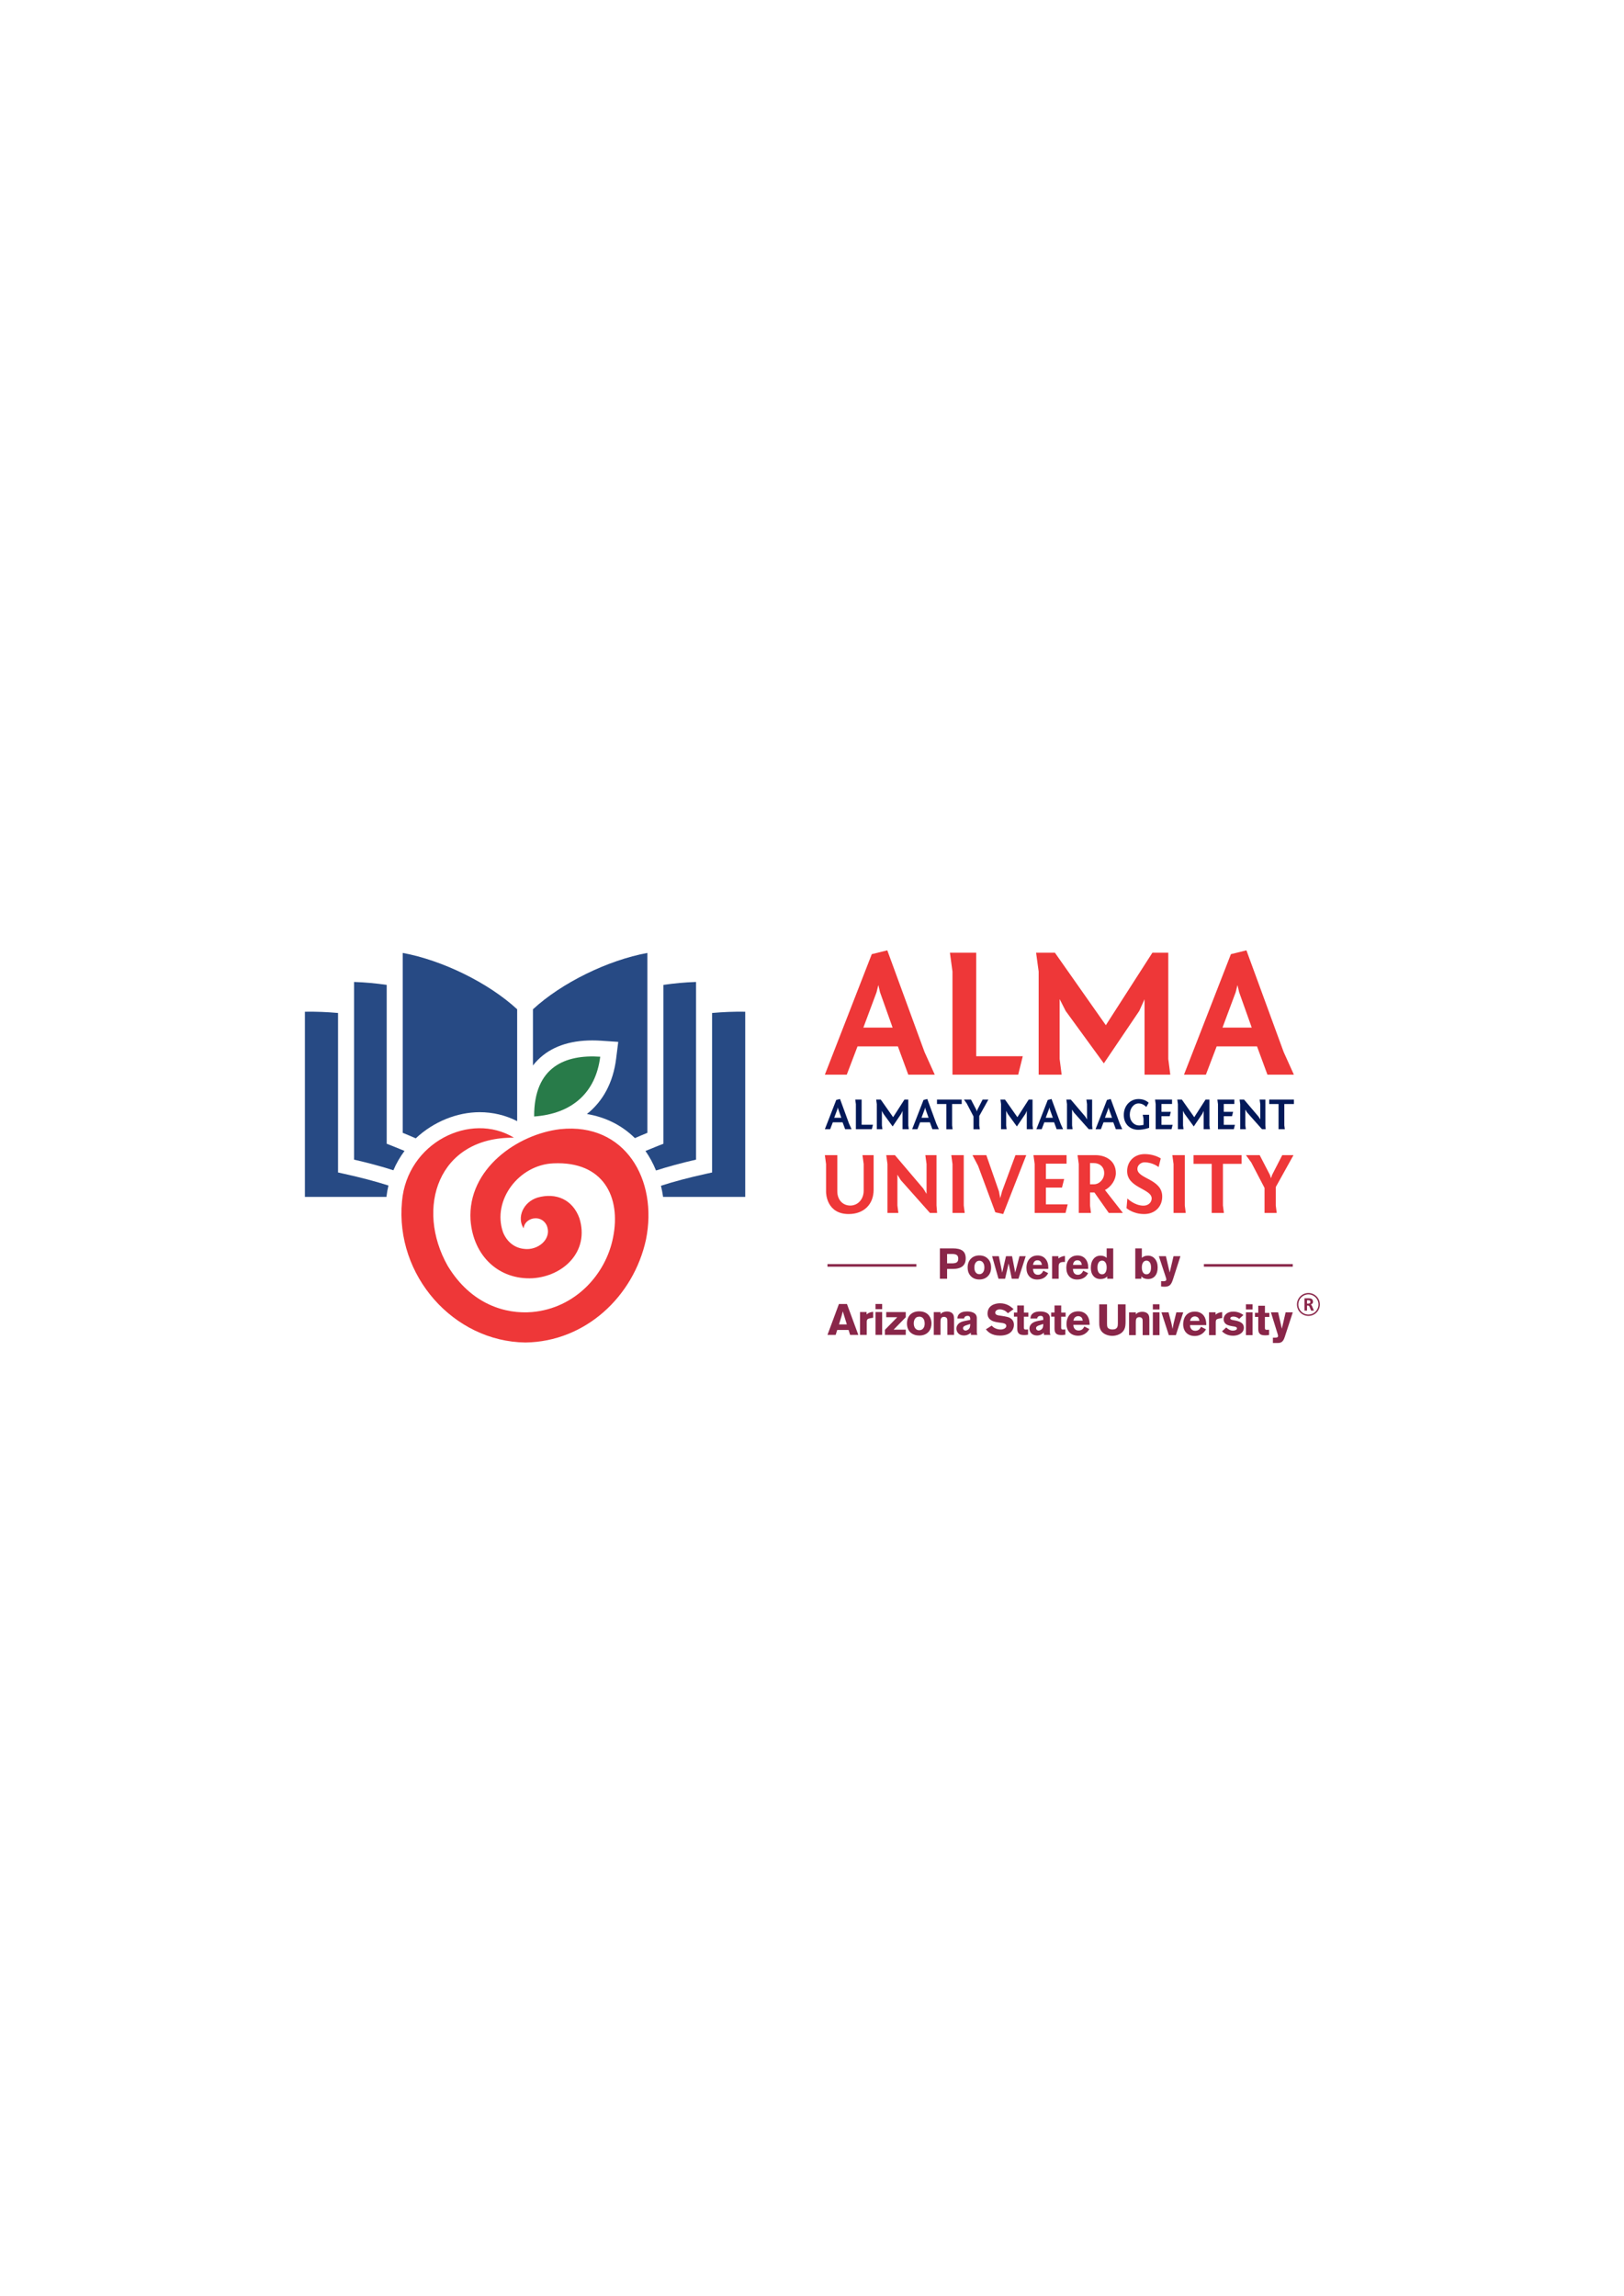 <?xml version="1.0" encoding="UTF-8"?>
<!DOCTYPE svg PUBLIC "-//W3C//DTD SVG 1.1//EN" "http://www.w3.org/Graphics/SVG/1.1/DTD/svg11.dtd">
<!-- Creator: CorelDRAW 2021 (64-Bit) -->
<svg xmlns="http://www.w3.org/2000/svg" xml:space="preserve" width="209.903mm" height="296.686mm" version="1.1" style="shape-rendering:geometricPrecision; text-rendering:geometricPrecision; image-rendering:optimizeQuality; fill-rule:evenodd; clip-rule:evenodd"
viewBox="0 0 20990.28 29668.6"
 xmlns:xlink="http://www.w3.org/1999/xlink"
 xmlns:xodm="http://www.corel.com/coreldraw/odm/2003">
 <defs>
  <style type="text/css">
   <![CDATA[
    .fil1 {fill:#EE3738}
    .fil4 {fill:#892649}
    .fil0 {fill:#287B49}
    .fil2 {fill:#274A84}
    .fil3 {fill:#031959}
    .fil5 {fill:#892649;fill-rule:nonzero}
   ]]>
  </style>
 </defs>
 <g id="Слой_x0020_1">
  <g id="_1599229953632">
   <path class="fil0" d="M7757.86 13656.29c-58.49,467.12 -365.45,737.55 -854.02,772.42 -2.81,-642.45 403.36,-803.55 854.02,-772.42z"/>
   <path class="fil1" d="M6790.62 17349.57c-926.59,-11.98 -1685.22,-862.82 -1594.81,-1824.73 66.72,-757.4 885.72,-1164.14 1447.5,-822.02 -985.94,-10.69 -1276.36,912.29 -857.7,1654.75 302.34,501.42 751.19,628.29 1093.47,598.24 557.38,-49.53 952.22,-488.5 1044.86,-963.92 105.5,-521.85 -124.7,-987.75 -771.7,-957.57 -444.44,18.27 -794.22,475.51 -651.03,889.55 48.45,120.67 144.27,201.25 266.74,215.19 182.04,28.08 375.63,-128.11 296.13,-307.75 -76.47,-147.25 -286.24,-91.29 -296.13,43.18 -92.36,-144.06 -3.11,-340.97 179.87,-398.17 242.04,-67.73 455.21,28.01 541.35,268.04 132.36,427.12 -205.51,748.67 -604.75,774.58 -431.52,22.61 -767.37,-280.67 -802.89,-753.13 -39.86,-659.42 607.92,-1110.21 1162.27,-1173.77 833.01,-86.06 1263.45,650.97 1105.24,1428.81 -160.45,733.64 -781.31,1317.96 -1558.42,1328.72z"/>
   <path class="fil2" d="M7655.54 13445.59c37.69,0 76.98,1.29 116.69,3.96l218.51 15.03 -27.23 217.42c-38.41,307.69 -169.98,550.45 -377.72,714.8 239.23,39.42 452.6,145.42 620.2,311.43 53.29,-22.88 106.08,-46.06 161.53,-68.37l0 -2324.63c-511.67,93.73 -1109.56,386.45 -1479.06,728.22l0 726.06c19.5,-24.98 40.08,-48.74 62.39,-70.98 166.88,-167.89 404.01,-252.94 704.69,-252.94z"/>
   <path class="fil2" d="M8478.94 15126.61c155.83,-50.03 324.73,-96.04 517.45,-140.3l0 -2296.11c-147.95,4.77 -288.26,18.35 -421.77,37.98l0 2052.77 -65.78 25.84c-57.41,22.39 -112.51,45 -166.23,67.45 54.45,78.28 99.87,162.61 136.33,252.37z"/>
   <path class="fil2" d="M6200.17 14373.18c170.34,0 336.27,39.93 484.3,115.69l0 -1445.42c-369.42,-341.54 -967.38,-634.49 -1478.98,-728.29l0 2324.84c57.62,23.17 112.86,47.23 168.17,71.19 232.3,-217.85 537.02,-338.01 826.51,-338.01z"/>
   <path class="fil2" d="M5228.52 14873.67c-53.15,-22.39 -107.74,-44.63 -164.35,-66.88l-65.92 -25.76 0 -2052.78c-133.45,-19.7 -273.75,-33.28 -421.71,-38.05l0 2296.11c188.98,43.4 354.7,88.39 507.92,137.42 38.56,-91.13 87.66,-174.25 144.06,-250.06z"/>
   <path class="fil2" d="M5020.77 15320.72c-168.24,-53.66 -353.39,-102.47 -570.23,-150.49l-81.31 -17.99 0 -2061.21c-140.73,-12.55 -283.85,-18.69 -428.42,-16.23l0 2393.29 1053.82 0c6,-50.77 14.88,-99.65 26.14,-147.37z"/>
   <path class="fil2" d="M9203.78 13091.03l0 2061.28 -81.31 17.92c-220.89,48.82 -408.85,98.49 -579.55,153.51 11.48,47.01 20.36,95.31 27.51,144.28l1061.76 0 0 -2393.22c-144.56,-2.46 -287.75,3.6 -428.41,16.23z"/>
   <path class="fil1" d="M11163.1 15043.36l-15.6 -115.11 144.13 0 0 447.13c0,187.67 -125.21,314.04 -321.91,314.04 -286.09,0 -292.81,-266.09 -292.81,-285.17l0 -360.89 -15.59 -115.11 160.88 0 0 467.27c0,111.64 71.56,184.28 167.74,184.28 97.19,0 173.16,-80.37 173.16,-192.15l0 -344.29z"/>
   <polygon class="fil1" points="12104.27,15578.49 12112.14,15674.89 12019.43,15674.89 11642.64,15251.24 11599.1,15180.7 11599.1,15578.49 11611.37,15674.89 11470.56,15674.89 11470.56,15043.36 11454.9,14928.25 11566.68,14928.25 11933.21,15359.71 11975.74,15429.03 11975.74,15043.36 11960.07,14928.25 12104.27,14928.25 "/>
   <polygon class="fil1" points="12456.44,15578.49 12468.78,15674.89 12311.15,15674.89 12311.15,15043.36 12295.55,14928.25 12456.44,14928.25 "/>
   <polygon class="fil1" points="12966.23,15689.42 12864.56,15667.09 12641.94,15066.83 12569.37,14928.25 12748.23,14928.25 12911.43,15396.45 12928.18,15484.85 12951.57,15396.45 13124.8,14928.25 13264.53,14928.25 "/>
   <polygon class="fil1" points="13373.2,15043.36 13357.46,14928.25 13785.44,14928.25 13785.44,15038.73 13518.34,15038.73 13518.34,15236.8 13754.25,15236.8 13726.23,15347.43 13518.34,15347.43 13518.34,15564.2 13800.03,15564.2 13772.09,15674.89 13373.2,15674.89 "/>
   <path class="fil1" d="M14331.06 15674.89l-185.65 -263.99 -56.9 0 0 167.59 12.27 96.4 -157.63 0 0 -631.53 -15.67 -115.11 231.43 0c134.09,0 263.78,73.72 263.78,232.45 0,82.74 -57.12,175.46 -140.88,218.07l231.36 296.12 -182.11 0zm-192.37 -369.93l0 0c70.48,0 133.01,-64.91 133.01,-144.26 0,-84.92 -62.53,-129.7 -133.01,-129.7l-50.18 0 0 273.96 50.18 0z"/>
   <path class="fil1" d="M14571.3 15488.17c0,0 91.7,92.92 209.04,92.92 61.52,0 105.14,-42.53 105.14,-92.92 0,-127.31 -317.36,-134.02 -317.36,-353.25 0,-120.59 87.01,-220.17 226.74,-220.17 96.25,0 168.89,31.42 208.03,55.89l-27.87 111.7c0,0 -73.87,-61.36 -183.41,-61.36 -41.45,0 -90.7,33.5 -90.7,84.99 0,129.67 320.9,128.45 320.9,357.58 0,127.44 -90.48,225.87 -233.6,225.87 -145.35,0 -227.96,-76.05 -227.96,-76.05l11.05 -125.2z"/>
   <polygon class="fil1" points="15313.61,15578.49 15325.88,15674.89 15168.25,15674.89 15168.25,15043.36 15152.51,14928.25 15313.61,14928.25 "/>
   <polygon class="fil1" points="15426.54,14928.25 16047.97,14928.25 16047.97,15041.04 15806.51,15041.04 15806.51,15578.49 15818.78,15674.89 15661.22,15674.89 15661.22,15041.04 15426.54,15041.04 "/>
   <polygon class="fil1" points="16489.39,15578.49 16501.74,15674.89 16344.17,15674.89 16344.17,15351.84 16172.97,15023.36 16103.79,14928.25 16281.43,14928.25 16413.42,15183.08 16427.94,15226.56 16442.38,15183.08 16573.22,14928.25 16718.43,14928.25 16489.39,15340.56 "/>
   <path class="fil3" d="M10808.55 14214.68l48.82 -11.92 116.9 319.18 32.13 71.19 -83.11 0 -32.71 -88.96 -126.65 0 -33.94 88.96 -68.67 0 147.23 -378.45zm-26.21 230.42l0 0 91.63 0 -39.57 -110.91 -5.2 -22.6 -5.63 23.03 -41.23 110.48z"/>
   <polygon class="fil3" points="11062.22,14269.28 11054.06,14210.13 11136.6,14210.13 11136.6,14535.14 11282.89,14535.14 11268.45,14593.13 11062.22,14593.13 "/>
   <polygon class="fil3" points="11417.64,14392.96 11398.64,14355.7 11398.64,14543.96 11405.07,14593.13 11332.72,14593.13 11332.72,14269.28 11324.7,14210.13 11383.77,14210.13 11543.71,14437.82 11689.86,14210.13 11739.69,14210.13 11739.69,14543.96 11746.19,14593.13 11665.31,14593.13 11665.31,14356.21 11648.63,14392.96 11537.43,14557.46 "/>
   <path class="fil3" d="M11936.67 14214.68l48.67 -11.92 117.05 319.18 31.99 71.19 -83.11 0 -32.57 -88.96 -126.72 0 -33.87 88.96 -68.67 0 147.23 -378.45zm-26.28 230.42l0 0 91.63 0 -39.64 -110.91 -5.13 -22.6 -5.7 23.03 -41.16 110.48z"/>
   <polygon class="fil3" points="13023.49,14392.96 13004.58,14355.7 13004.58,14543.96 13010.86,14593.13 12938.72,14593.13 12938.72,14269.28 12930.63,14210.13 12989.63,14210.13 13149.72,14437.82 13295.87,14210.13 13345.69,14210.13 13345.69,14543.96 13351.9,14593.13 13271.1,14593.13 13271.1,14356.21 13254.64,14392.96 13143.22,14557.46 "/>
   <path class="fil3" d="M13542.46 14214.68l48.81 -11.92 116.98 319.18 31.99 71.19 -83.04 0 -32.78 -88.96 -126.66 0 -33.79 88.96 -68.74 0 147.23 -378.45zm-26.28 230.42l0 0 91.7 0 -39.5 -110.91 -5.12 -22.6 -5.71 23.03 -41.37 110.48z"/>
   <polygon class="fil3" points="14115.87,14543.96 14120.06,14593.13 14072.33,14593.13 13879.1,14375.85 13856.72,14339.75 13856.72,14543.96 13863.14,14593.13 13790.86,14593.13 13790.86,14269.28 13782.92,14210.13 13840.25,14210.13 14028.21,14431.38 14050.02,14466.92 14050.02,14269.28 14041.93,14210.13 14115.87,14210.13 "/>
   <path class="fil3" d="M14307.66 14214.68l48.67 -11.92 116.98 319.18 31.99 71.19 -83.04 0 -32.71 -88.96 -126.66 0 -33.72 88.96 -68.96 0 147.45 -378.45zm-26.43 230.42l0 0 91.71 0 -39.5 -110.91 -5.2 -22.6 -5.63 23.03 -41.38 110.48z"/>
   <path class="fil3" d="M14816.16 14305.95c-31.99,-32.78 -66.43,-45.92 -100.3,-45.92 -64.77,0 -113.37,66.94 -113.37,143.92 0,89.46 59,140.44 118.57,140.44 30.47,0 58.99,-7.44 58.99,-7.44l0 -80.87 -10.25 -49.24 82.53 0 0.51 168.45c0,0 -66.87,25.35 -142.11,25.35 -94.52,0 -185.72,-64.19 -185.72,-191.06 0,-120.81 83.19,-206.23 190.27,-206.23 51.56,0 94.6,14.79 131.35,47.66l-30.47 54.94z"/>
   <polygon class="fil3" points="14937.25,14269.28 14929.24,14210.13 15148.9,14210.13 15148.9,14266.97 15011.84,14266.97 15011.84,14368.41 15132.87,14368.41 15118.5,14425.11 15011.84,14425.11 15011.84,14536.45 15156.33,14536.45 15141.97,14593.13 14937.25,14593.13 "/>
   <polygon class="fil3" points="15309.63,14392.96 15290.72,14355.7 15290.72,14543.96 15296.93,14593.13 15224.57,14593.13 15224.57,14269.28 15216.63,14210.13 15275.62,14210.13 15435.71,14437.82 15581.79,14210.13 15631.62,14210.13 15631.62,14543.96 15638.04,14593.13 15557.24,14593.13 15557.24,14356.21 15540.63,14392.96 15429.36,14557.46 "/>
   <polygon class="fil3" points="15742.53,14269.28 15734.59,14210.13 15954.03,14210.13 15954.03,14266.97 15817.05,14266.97 15817.05,14368.41 15938,14368.41 15923.63,14425.11 15817.05,14425.11 15817.05,14536.45 15961.47,14536.45 15947.17,14593.13 15742.53,14593.13 "/>
   <polygon class="fil3" points="16354.93,14543.96 16358.98,14593.13 16311.32,14593.13 16118.23,14375.85 16095.92,14339.75 16095.92,14543.96 16102.13,14593.13 16029.78,14593.13 16029.78,14269.28 16021.83,14210.13 16079.17,14210.13 16267.2,14431.38 16289.01,14466.92 16289.01,14269.28 16280.92,14210.13 16354.93,14210.13 "/>
   <polygon class="fil3" points="16404.83,14210.13 16723.63,14210.13 16723.63,14268.05 16599.87,14268.05 16599.87,14543.96 16606.15,14593.13 16525.35,14593.13 16525.35,14268.05 16404.83,14268.05 "/>
   <polygon class="fil3" points="12110.55,14210.13 12430.08,14210.13 12430.08,14268.05 12305.95,14268.05 12305.95,14544.46 12312.31,14593.99 12231.29,14593.99 12231.29,14268.05 12110.55,14268.05 "/>
   <polygon class="fil3" points="12657.11,14544.46 12663.53,14593.99 12582.44,14593.99 12582.44,14427.91 12494.35,14258.94 12458.82,14210.13 12550.16,14210.13 12618.11,14341.05 12625.55,14363.57 12632.99,14341.05 12700.21,14210.13 12774.88,14210.13 12657.11,14422.06 "/>
   <path class="fil1" d="M11267.73 12331.03l200.6 -49.6 481.41 1314.43 132.22 292.59 -342.27 0 -134.53 -365.81 -521.42 0 -139.29 365.81 -283.13 0 606.41 -1557.42zm-108.53 948.69l0 0 377.65 0 -162.83 -457.81 -21.3 -92.06 -23.54 94.37 -169.98 455.5z"/>
   <polygon class="fil1" points="12310.79,12555.25 12277.65,12312.04 12617.53,12312.04 12617.53,13650.08 13219.33,13650.08 13160.26,13888.45 12310.79,13888.45 "/>
   <polygon class="fil1" points="13773.82,13064.83 13695.98,12911.53 13695.98,13685.46 13721.9,13888.45 13424.69,13888.45 13424.69,12555.25 13391.62,12312.04 13634.6,12312.04 14293,13249.04 14894.79,12312.04 15100.08,12312.04 15100.08,13685.46 15126.08,13888.45 14793.34,13888.45 14793.34,12913.83 14724.89,13064.83 14267.15,13742.15 "/>
   <path class="fil1" d="M15909.55 12331.03l200.52 -49.6 481.49 1314.43 132.07 292.59 -342.05 0 -134.53 -365.81 -521.56 0 -139.29 365.81 -283.14 0 606.49 -1557.42zm-108.6 948.69l0 0 377.65 0 -162.83 -457.81 -21.3 -92.06 -23.54 94.37 -169.98 455.5z"/>
   <path class="fil4" d="M10893.33 16947.15c-5.2,20.44 -10.84,41.31 -16.47,61.59 -8.45,29.98 -23.68,76.76 -32.78,106.8l101.16 0 -51.91 -168.39zm53.65 -94.88l0 0 146.8 398.73 -106.15 0 -19.78 -63.75 -146.88 0 -19.78 63.75 -106.08 0 147.96 -398.73 103.91 0z"/>
   <path class="fil4" d="M11200.65 16986.79c19.2,-16.46 40,-29.39 85.28,-33.94l0 76.76 -28.82 4.63c-41.88,7.21 -54.22,13.43 -54.22,50.75l0 166.01 -86.94 0 0 -295.33 84.7 0 0 31.12z"/>
   <path class="fil4" d="M11315.75 16955.67l85.93 0 0 295.33 -85.93 0 0 -295.33zm0 -103.9l0 0 85.93 0 0 67.21 -85.93 0 0 -67.21z"/>
   <polygon class="fil4" points="11454.61,16956.24 11707.05,16956.24 11707.05,17022.89 11550.14,17183.27 11707.05,17183.27 11707.05,17251 11437.78,17251 11437.78,17185.51 11596.93,17022.89 11454.61,17022.89 "/>
   <path class="fil4" d="M11825.11 17044.84c-10.76,17.05 -14.73,37.26 -14.73,57.7 0,46.8 22.6,88.1 71.2,88.1 46.79,0 69.97,-37.92 69.97,-84.19 0,-32.71 -7.87,-58.13 -24.26,-73.95 -18.13,-16.89 -38.35,-17.48 -50.84,-16.46 -24.84,1.81 -39.5,10.17 -51.34,28.8zm214.54 58.21l0 0c0,74.59 -42.82,156.41 -158.07,156.41 -83.04,0 -158.79,-47.3 -158.79,-156.41 0,-90.33 57.05,-162.11 170.13,-155.9 120.15,6.85 146.73,102.24 146.73,155.9z"/>
   <path class="fil4" d="M12156.62 16982.83c8.38,-9.11 14.01,-15.83 29.32,-23.19 13.58,-5.64 32.78,-10.76 53.72,-10.76 17.48,0 37.19,3.39 52.43,11.84 31.05,16.46 38.99,42.97 38.99,88.67l0 201.61 -86.36 0 0 -166.01c0,-26.56 -0.65,-36.17 -4.04,-44.04 -6.72,-15.75 -21.96,-22.6 -38.93,-22.6 -45.78,0 -45.78,36.67 -45.78,73.36l0 159.29 -86.94 0 0 -294.24 87.59 0 0 26.07z"/>
   <path class="fil4" d="M12484.09 17128.47c-14.73,5.63 -37.33,14.15 -37.33,36.67 0,14.17 12.49,29.98 32.78,29.98 10.76,0 20.87,-3.98 29.97,-9.61 28.81,-18.05 29.82,-45.12 30.54,-75.6l-55.96 18.56zm-110.19 -88.67l0 0c1.73,-20.3 4.62,-44.63 31.12,-65.58 27.15,-21.37 62.18,-25.84 96.62,-25.84 36.1,0 123.62,8.38 123.62,84.7l0 171.64c0,31.7 1.73,36.18 8.45,46.28l-85.28 0 0 -27.08c-21.95,16.32 -46.79,35.02 -90.41,35.02 -67.73,0 -96.54,-48.52 -96.54,-89.75 0,-47.43 37.91,-74.58 62.1,-84.69 23.83,-10.27 79.72,-20.37 116.47,-27.23l0 -15.82c-1.22,-13.57 -2.31,-36.03 -33.43,-36.03 -38.41,0 -43.4,23.69 -45.71,34.38l-87.01 0z"/>
   <path class="fil4" d="M12817.84 17131.36c10.11,11.26 18.63,20.35 38.42,30.98 26.57,14.15 53.65,19.19 76.83,19.19 39.42,0 73.44,-18.63 73.44,-46.28 0,-31.56 -40.23,-36.67 -69.47,-40.58 -22.1,-2.89 -44.12,-5.7 -65.57,-10.17 -24.33,-5.13 -107.37,-22.61 -107.37,-108.54 0,-102.69 91.63,-133.23 160.45,-133.23 91.99,0 141.74,44.56 176.26,75.6l-73.44 52.65c-12.49,-12.5 -23.83,-23.19 -39.57,-32.21 -14.08,-7.87 -39.5,-17.48 -64.91,-17.48 -39.57,0 -59.29,22.54 -59.29,41.67 0,30.54 33.8,35.09 50.77,37.41 42.31,5.05 99.43,15.67 121.96,23.6 45.71,16.98 68.88,52.5 68.88,97.79 0,28.8 -10.68,60.36 -31.55,84.69 -36.18,41.82 -93.8,53.66 -149.69,53.66 -112.36,0 -156.98,-51.93 -181.82,-80.73l75.67 -48.02z"/>
   <path class="fil4" d="M13148.13 16871.04l86.36 0 0 91.92 57.12 0 0 53.08 -57.63 0 0 132.79c-0.5,18.05 -0.5,33.29 22.61,33.29l31.05 -1.09 0 67.73c-18.71,2.83 -29.97,4.48 -45.79,4.48 -29.96,0 -62.6,-1.65 -81.23,-28.73 -11.84,-17.55 -12.49,-38.5 -12.49,-66.65l0 -142.25 -42.9 0 0 -53.22 42.9 0 0 -91.35z"/>
   <path class="fil4" d="M13428.3 17128.47c-14.73,5.63 -37.26,14.15 -37.26,36.67 0,14.17 12.42,29.98 32.64,29.98 10.76,0 20.94,-3.98 29.96,-9.61 28.82,-18.05 29.9,-45.12 30.55,-75.6l-55.89 18.56zm-110.26 -88.67l0 0c1.87,-20.3 4.62,-44.63 31.19,-65.58 27.08,-21.37 62.1,-25.84 96.54,-25.84 36.18,0 123.63,8.38 123.63,84.7l0 171.64c0,31.7 1.73,36.18 8.44,46.28l-85.28 0 0 -27.08c-21.87,16.32 -46.79,35.02 -90.33,35.02 -67.73,0 -96.54,-48.52 -96.54,-89.75 0,-47.43 37.91,-74.58 62.1,-84.69 23.83,-10.27 79.72,-20.37 116.4,-27.23l0 -15.82c-1.16,-13.57 -2.24,-36.03 -33.29,-36.03 -38.42,0 -43.54,23.69 -45.78,34.38l-87.08 0z"/>
   <path class="fil4" d="M13629.76 16871.04l86.44 0 0 91.92 57.11 0 0 53.08 -57.62 0 0 132.79c-0.58,18.05 -0.58,33.29 22.6,33.29l31.05 -1.09 0 67.73c-18.7,2.83 -29.96,4.48 -45.78,4.48 -29.89,0 -62.75,-1.65 -81.31,-28.73 -11.84,-17.55 -12.49,-38.5 -12.49,-66.65l0 -142.25 -42.89 0 0 -53.22 42.89 0 0 -91.35z"/>
   <path class="fil4" d="M13993.98 17066.87c-1.58,-12.35 -3.89,-28.67 -16.31,-41.67 -10.76,-10.83 -27.08,-16.46 -42.32,-16.46 -20.94,0 -35.53,10.11 -44.12,19.14 -11.77,13.07 -14.59,26.64 -17.47,38.99l120.22 0zm86.44 109.03l0 0c-10.11,15.24 -20.22,29.98 -35.46,44.13 -25.49,23.6 -63.9,41.8 -111.34,41.8 -87.45,0 -149.04,-55.95 -149.04,-152.58 0,-71.05 35.02,-162.61 151.28,-162.61 17.47,0 68.45,1.74 106.14,42.32 38.42,41.23 40.8,98.86 41.81,132.21l-210.56 0c-0.65,36.69 20.22,73.44 67.23,73.44 47.37,0 63.83,-31.06 74.45,-51.99l65.49 33.28z"/>
   <path class="fil4" d="M14548.19 16855.87l0 222.63c-0.58,38.42 -1.01,76.76 -23.03,112.93 -43.04,68.82 -131.71,72.21 -148.61,72.21 -29.9,0 -65.57,-7.37 -92.65,-21.37 -76.83,-39.65 -76.83,-109.62 -76.18,-163.77l0 -222.63 100.52 0 0 248.55c0,20.36 0.5,37.34 7.36,49.69 12.35,20.93 39.43,27.06 64.34,27.06 67.73,0 67.73,-46.28 68.38,-77.32l0 -247.98 99.87 0z"/>
   <path class="fil4" d="M14680.84 16986.35c8.52,-9.01 14.08,-15.73 29.46,-23.1 13.43,-5.7 32.64,-10.69 53.58,-10.69 17.47,0 37.33,3.32 52.57,11.84 31.05,16.33 38.99,42.89 38.99,88.67l0 201.55 -86.43 0 0 -166.01c0,-26.58 -0.58,-36.17 -3.98,-44.06 -6.78,-15.8 -22.09,-22.52 -38.92,-22.52 -45.78,0 -45.78,36.69 -45.78,73.36l0 159.23 -86.94 0 0 -294.19 87.45 0 0 25.92z"/>
   <path class="fil4" d="M14900.5 16959.28l85.93 0 0 295.34 -85.93 0 0 -295.34zm0 -103.91l0 0 85.93 0 0 67.23 -85.93 0 0 -67.23z"/>
   <path class="fil4" d="M15011.77 16959.79l91.56 0c36.04,131.06 42.25,158.14 51.85,214.75 11.99,-65.58 13.65,-72.93 31.12,-142.33l18.05 -72.42 89.18 0 -95.31 294.83 -91.06 0 -95.39 -294.83z"/>
   <path class="fil4" d="M15501.93 17070.55c-1.59,-12.48 -3.97,-28.74 -16.32,-41.8 -10.83,-10.77 -27.08,-16.33 -42.39,-16.33 -20.94,0 -35.53,10.18 -44.05,19.22 -11.84,12.91 -14.73,26.43 -17.47,38.91l120.23 0zm86.36 108.97l0 0c-10.11,15.24 -20.22,29.97 -35.45,44.04 -25.42,23.69 -63.84,41.89 -111.35,41.89 -87.45,0 -149.04,-55.96 -149.04,-152.51 0,-71.13 35.02,-162.75 151.35,-162.75 17.47,0 68.38,1.73 106.15,42.38 38.34,41.31 40.72,98.93 41.73,132.21l-210.56 0c-0.5,36.69 20.29,73.36 67.23,73.36 47.37,0 63.83,-30.96 74.45,-51.91l65.49 33.29z"/>
   <path class="fil4" d="M15711.41 16990.34c19.2,-16.32 40.14,-29.32 85.2,-33.8l0 76.68 -28.74 4.62c-41.73,7.23 -54.23,13.51 -54.23,50.77l0 166.01 -87.01 0 0 -295.34 84.78 0 0 31.06z"/>
   <path class="fil4" d="M15849.25 17155.26c23.69,23.17 53.01,40.72 85.79,40.72 20.87,0 52.49,-6.85 52.49,-28.88 0,-10.12 -6.21,-14.08 -11.19,-16.98 -13,-6.71 -33.43,-8.44 -50.26,-11.32 -12.99,-2.24 -26.57,-5 -39.57,-9.04 -18.05,-4.98 -36.17,-12.41 -49.1,-25.42 -13,-12.99 -22.09,-33.28 -22.09,-55.23 0,-48.67 41.8,-98.92 124.27,-98.92 69.46,0 111.2,30.04 131.63,44.03l-53.72 49.77c-27.58,-21.39 -53.65,-29.33 -73.94,-29.33 -33.94,0 -41.81,13.58 -41.81,21.95 0,16.98 18.7,20.37 46.79,25.42 59.36,10.76 128.32,26.51 128.32,96.55 0,69.54 -70.12,103.32 -139.58,103.32 -81.82,0 -124.13,-39.41 -142.83,-57.04l54.8 -49.6z"/>
   <path class="fil4" d="M16103.94 16959.28l85.71 0 0 295.34 -85.71 0 0 -295.34zm0 -103.91l0 0 85.71 0 0 67.23 -85.71 0 0 -67.23z"/>
   <path class="fil4" d="M16263.08 16874.58l86.44 0 0 92.06 57.04 0 0 53 -57.62 0 0 132.72c-0.5,18.21 -0.5,33.45 22.67,33.45l31.05 -1.16 0 67.66c-18.7,2.88 -30.03,4.55 -45.85,4.55 -29.82,0 -62.6,-1.67 -81.23,-28.74 -11.85,-17.56 -12.5,-38.43 -12.5,-66.65l0 -142.33 -42.89 0 0 -53.15 42.89 0 0 -91.41z"/>
   <path class="fil4" d="M16709.26 16959.79l-103.9 318.59c-6.72,19.19 -13,37.26 -27.59,53.58 -20.43,22.09 -40.15,23.24 -62.82,23.83l-62.61 0 0 -68.97 30.4 0c14.23,-0.5 36.18,-0.5 36.18,-21.37 0,-7.44 -2.24,-14.81 -3.97,-21.02l-88.1 -284.64 92.72 0 48.53 211.27 48.52 -211.27 92.64 0z"/>
   <path class="fil4" d="M12241.25 16205.42l0 121.24 62.17 0c30.26,0 51.56,-4.56 63.77,-13.72 12.2,-9.24 18.34,-24.84 18.34,-46.73 0,-21.88 -6.21,-37.55 -18.63,-46.71 -12.13,-9.47 -33.36,-14.08 -63.48,-14.08l-62.17 0zm-93.29 320.24l0 0 0 -392.52 165.5 0c58.92,0 101.74,10.4 128.46,30.98 26.72,20.57 40.08,53.51 40.08,98.56 0,45.42 -14.01,79.5 -42.32,102.24 -27.94,22.68 -69.89,34.02 -125.71,34.02l-72.72 0 0 126.72 -93.29 0z"/>
   <path class="fil4" d="M12593.56 16379.88c0,26.57 5.85,47.8 17.4,63.53 11.85,15.53 27.66,23.33 47.23,23.33 19.64,0 35.31,-7.86 47.15,-23.62 11.92,-15.74 17.76,-36.74 17.76,-63.24 0,-26.58 -5.84,-47.74 -17.76,-63.41 -11.55,-15.8 -27.29,-23.67 -47.15,-23.67 -19.43,0 -35.1,7.94 -46.94,23.82 -11.77,16.03 -17.69,37.04 -17.69,63.26zm64.63 155.32l0 0c-45.49,0 -82.1,-14.31 -109.83,-42.68 -27.73,-28.44 -41.45,-65.99 -41.45,-112.64 0,-46.43 13.86,-83.98 41.59,-112.65 27.88,-28.53 64.49,-42.89 109.69,-42.89 45.78,0 82.53,14.36 110.19,42.89 27.8,28.37 41.66,65.99 41.66,112.65 0,46.57 -13.93,84.12 -41.95,112.64 -27.8,28.37 -64.48,42.68 -109.9,42.68z"/>
   <polygon class="fil4" points="12905.58,16525.66 12822.97,16233.93 12909.98,16233.93 12953.6,16446.17 13002.63,16233.93 13080.9,16233.93 13121.63,16446.17 13176.94,16233.93 13257.45,16233.93 13163.65,16525.66 13077.65,16525.66 13036.2,16328.31 12990.93,16525.66 "/>
   <path class="fil4" d="M13352.33 16346.74l113.66 0c-2.16,-19.08 -8.09,-33.8 -17.98,-44.2 -9.75,-10.26 -22.74,-15.39 -38.92,-15.39 -16.1,0 -28.88,5.13 -38.78,15.39 -9.67,10.11 -15.66,24.83 -17.98,44.2zm-0.5 51.69l0 0c0.65,24.55 6.5,43.4 17.47,56.62 10.98,13 26.58,19.56 46.65,19.56 15.02,0 28.23,-4.41 39.79,-13.21 11.41,-8.95 21.08,-22.17 28.88,-39.65l62.97 31.13c-13.22,27.23 -31.92,47.87 -56.11,61.88 -24.12,13.93 -52.78,20.94 -86.29,20.94 -42.46,0 -76.25,-13.5 -101.16,-40.51 -24.92,-27.14 -37.34,-63.69 -37.34,-109.61 0,-48.24 13.15,-87.08 39.5,-116.41 26.58,-29.52 61.38,-44.26 104.27,-44.26 42.75,0 76.47,14.22 101.38,42.68 25.13,28.37 37.63,67.23 37.63,116.41 0,1.44 -0.15,3.75 -0.51,7.07 -0.14,3.17 -0.22,5.7 -0.22,7.36l-196.91 0z"/>
   <path class="fil4" d="M13598.28 16525.66l0 -291.73 81.6 0 0 29.75c13.5,-9.95 27.22,-17.54 41.52,-23.02 14.36,-5.56 28.81,-8.81 43.25,-9.47l0 78.2c-1.88,-0.29 -4.12,-0.36 -6.57,-0.36 -2.17,-0.13 -5.27,-0.29 -9.53,-0.29 -23.62,0 -40.37,4.27 -50.41,12.86 -9.96,8.3 -14.94,22.25 -14.94,41.73l0 162.33 -84.92 0z"/>
   <path class="fil4" d="M13868.41 16346.74l113.66 0c-2.17,-19.08 -8.23,-33.8 -17.98,-44.2 -9.89,-10.26 -22.82,-15.39 -39.06,-15.39 -15.89,0 -28.89,5.13 -38.64,15.39 -9.67,10.11 -15.67,24.83 -17.98,44.2zm-0.65 51.69l0 0c0.8,24.55 6.57,43.4 17.48,56.62 11.12,13 26.64,19.56 46.64,19.56 15.17,0 28.38,-4.41 39.79,-13.21 11.56,-8.95 21.16,-22.17 28.89,-39.65l63.11 31.13c-13.36,27.23 -31.99,47.87 -56.25,61.88 -24.05,13.93 -52.72,20.94 -86.15,20.94 -42.6,0 -76.32,-13.5 -101.24,-40.51 -24.84,-27.14 -37.4,-63.69 -37.4,-109.61 0,-48.24 13.29,-87.08 39.64,-116.41 26.57,-29.52 61.23,-44.26 104.2,-44.26 42.67,0 76.54,14.22 101.45,42.68 25.06,28.37 37.55,67.23 37.55,116.41 0,1.44 -0.07,3.75 -0.43,7.07 -0.29,3.17 -0.36,5.7 -0.36,7.36l-196.92 0z"/>
   <path class="fil4" d="M14244.48 16291.64c-18.7,0 -33.43,7.79 -43.98,23.47 -10.54,15.44 -15.81,37.19 -15.81,64.77 0,27.86 5.27,49.61 15.81,65.13 10.55,15.6 25.28,23.39 43.98,23.39 18.48,0 32.93,-7.79 43.32,-23.39 10.55,-15.52 15.82,-37.27 15.82,-65.13 0,-27.58 -5.27,-49.33 -15.82,-64.77 -10.39,-15.68 -24.84,-23.47 -43.32,-23.47zm143.98 -158.5l0 0 0 392.52 -77.48 0 0 -30.61c-10.54,11.48 -23.1,20.14 -37.62,25.93 -14.37,5.63 -30.98,8.52 -49.68,8.52 -37.98,0 -68.24,-13 -90.84,-38.86 -22.45,-26.07 -33.72,-61.23 -33.72,-105.56 0,-48.38 11.34,-86.65 34.01,-115.03 22.89,-28.68 53.44,-42.97 91.71,-42.97 16.03,0 30.54,2.39 43.68,7.14 13.07,4.63 24.77,11.85 35.1,21.39l0 -122.47 84.84 0z"/>
   <path class="fil4" d="M14877.25 16379.88c0,-27.87 -5.2,-49.39 -15.67,-64.77 -10.33,-15.68 -24.91,-23.47 -43.62,-23.47 -18.48,0 -33.21,7.87 -43.83,23.61 -10.54,15.66 -15.88,37.12 -15.88,64.63 0,27.86 5.34,49.61 15.88,65.13 10.54,15.6 25.13,23.39 43.83,23.39 18.71,0 33.29,-7.72 43.62,-23.11 10.47,-15.6 15.67,-37.39 15.67,-65.41zm-203.85 -246.74l0 0 84.85 0 0 122.47c10.32,-9.54 22.09,-16.76 35.16,-21.39 13.14,-4.75 27.66,-7.14 43.69,-7.14 37.47,0 67.73,14.01 90.84,42.09 23.25,28.1 34.95,64.93 34.95,110.71 0,46.65 -11.2,83.32 -33.29,109.97 -22.17,26.36 -52.71,39.65 -91.49,39.65 -18.49,0 -34.95,-2.89 -49.32,-8.52 -14.3,-5.79 -26.79,-14.45 -37.33,-25.93l0 30.61 -78.06 0 0 -392.52z"/>
   <path class="fil4" d="M14978.12 16233.93l91.13 0 49.1 211.08 49.61 -211.08 89.4 0 -97.13 301.27c-11.77,36.76 -25.27,61.38 -40.58,74.02 -15.16,12.91 -37.04,19.35 -65.78,19.35 -8.02,0 -15.89,-0.29 -23.76,-0.8 -7.8,-0.65 -15.52,-1.37 -23.1,-2.52l0.29 -68.96c5.63,0.64 10.75,0.93 15.52,1.15 4.69,0.36 8.59,0.5 11.7,0.5 14.51,0 24.84,-1.87 30.9,-5.63 6.14,-3.62 9.25,-9.67 9.25,-18.26 0,-3.48 -0.87,-8.03 -2.53,-13.8 -1.37,-5.85 -4.04,-14.58 -8.09,-26.35l-85.93 -259.97z"/>
   <polygon class="fil4" points="10695.11,16335.98 11843.89,16335.98 11843.89,16369.76 10695.11,16369.76 "/>
   <polygon class="fil4" points="15560.42,16335.98 16709.19,16335.98 16709.19,16369.76 15560.42,16369.76 "/>
   <path class="fil4" d="M16911.17 16710.06c81.75,0 148.02,66.27 148.02,148.02 0,81.76 -66.27,148.03 -148.02,148.03 -81.75,0 -148.02,-66.27 -148.02,-148.03 0,-81.75 66.27,-148.02 148.02,-148.02zm0 17.7c71.98,0 130.33,58.36 130.33,130.32 0,71.98 -58.35,130.33 -130.33,130.33 -71.98,0 -130.33,-58.35 -130.33,-130.33 0,-71.96 58.35,-130.32 130.33,-130.32z"/>
   <path class="fil5" d="M16860.63 16778.43l56.41 0c20.19,0 34.18,4.2 41.92,12.59 7.74,8.39 11.61,18.58 11.61,30.65 0,10.93 -3.04,19.35 -9.1,25.3 -6.04,5.92 -13.25,9.86 -21.63,11.84l0 0.42c3.87,0.95 7.13,2.8 9.71,5.62 2.54,2.79 4.85,6.55 6.91,11.22l25.94 61.68 -36.19 0 -20.48 -50.5c-2.17,-5.26 -4.85,-9.09 -8.08,-11.49 -3.27,-2.38 -7.4,-3.57 -12.41,-3.57l-12.28 0 0 65.56 -32.33 0 0 -159.32zm32.33 25.04l0 43.69 17.33 0c9.56,0 16.47,-2.34 20.68,-7.05 4.24,-4.7 6.36,-9.71 6.36,-15.06 0,-5.47 -1.89,-10.44 -5.68,-14.92 -3.8,-4.42 -10.93,-6.66 -21.36,-6.66l-17.33 0z"/>
  </g>
 </g>
</svg>
